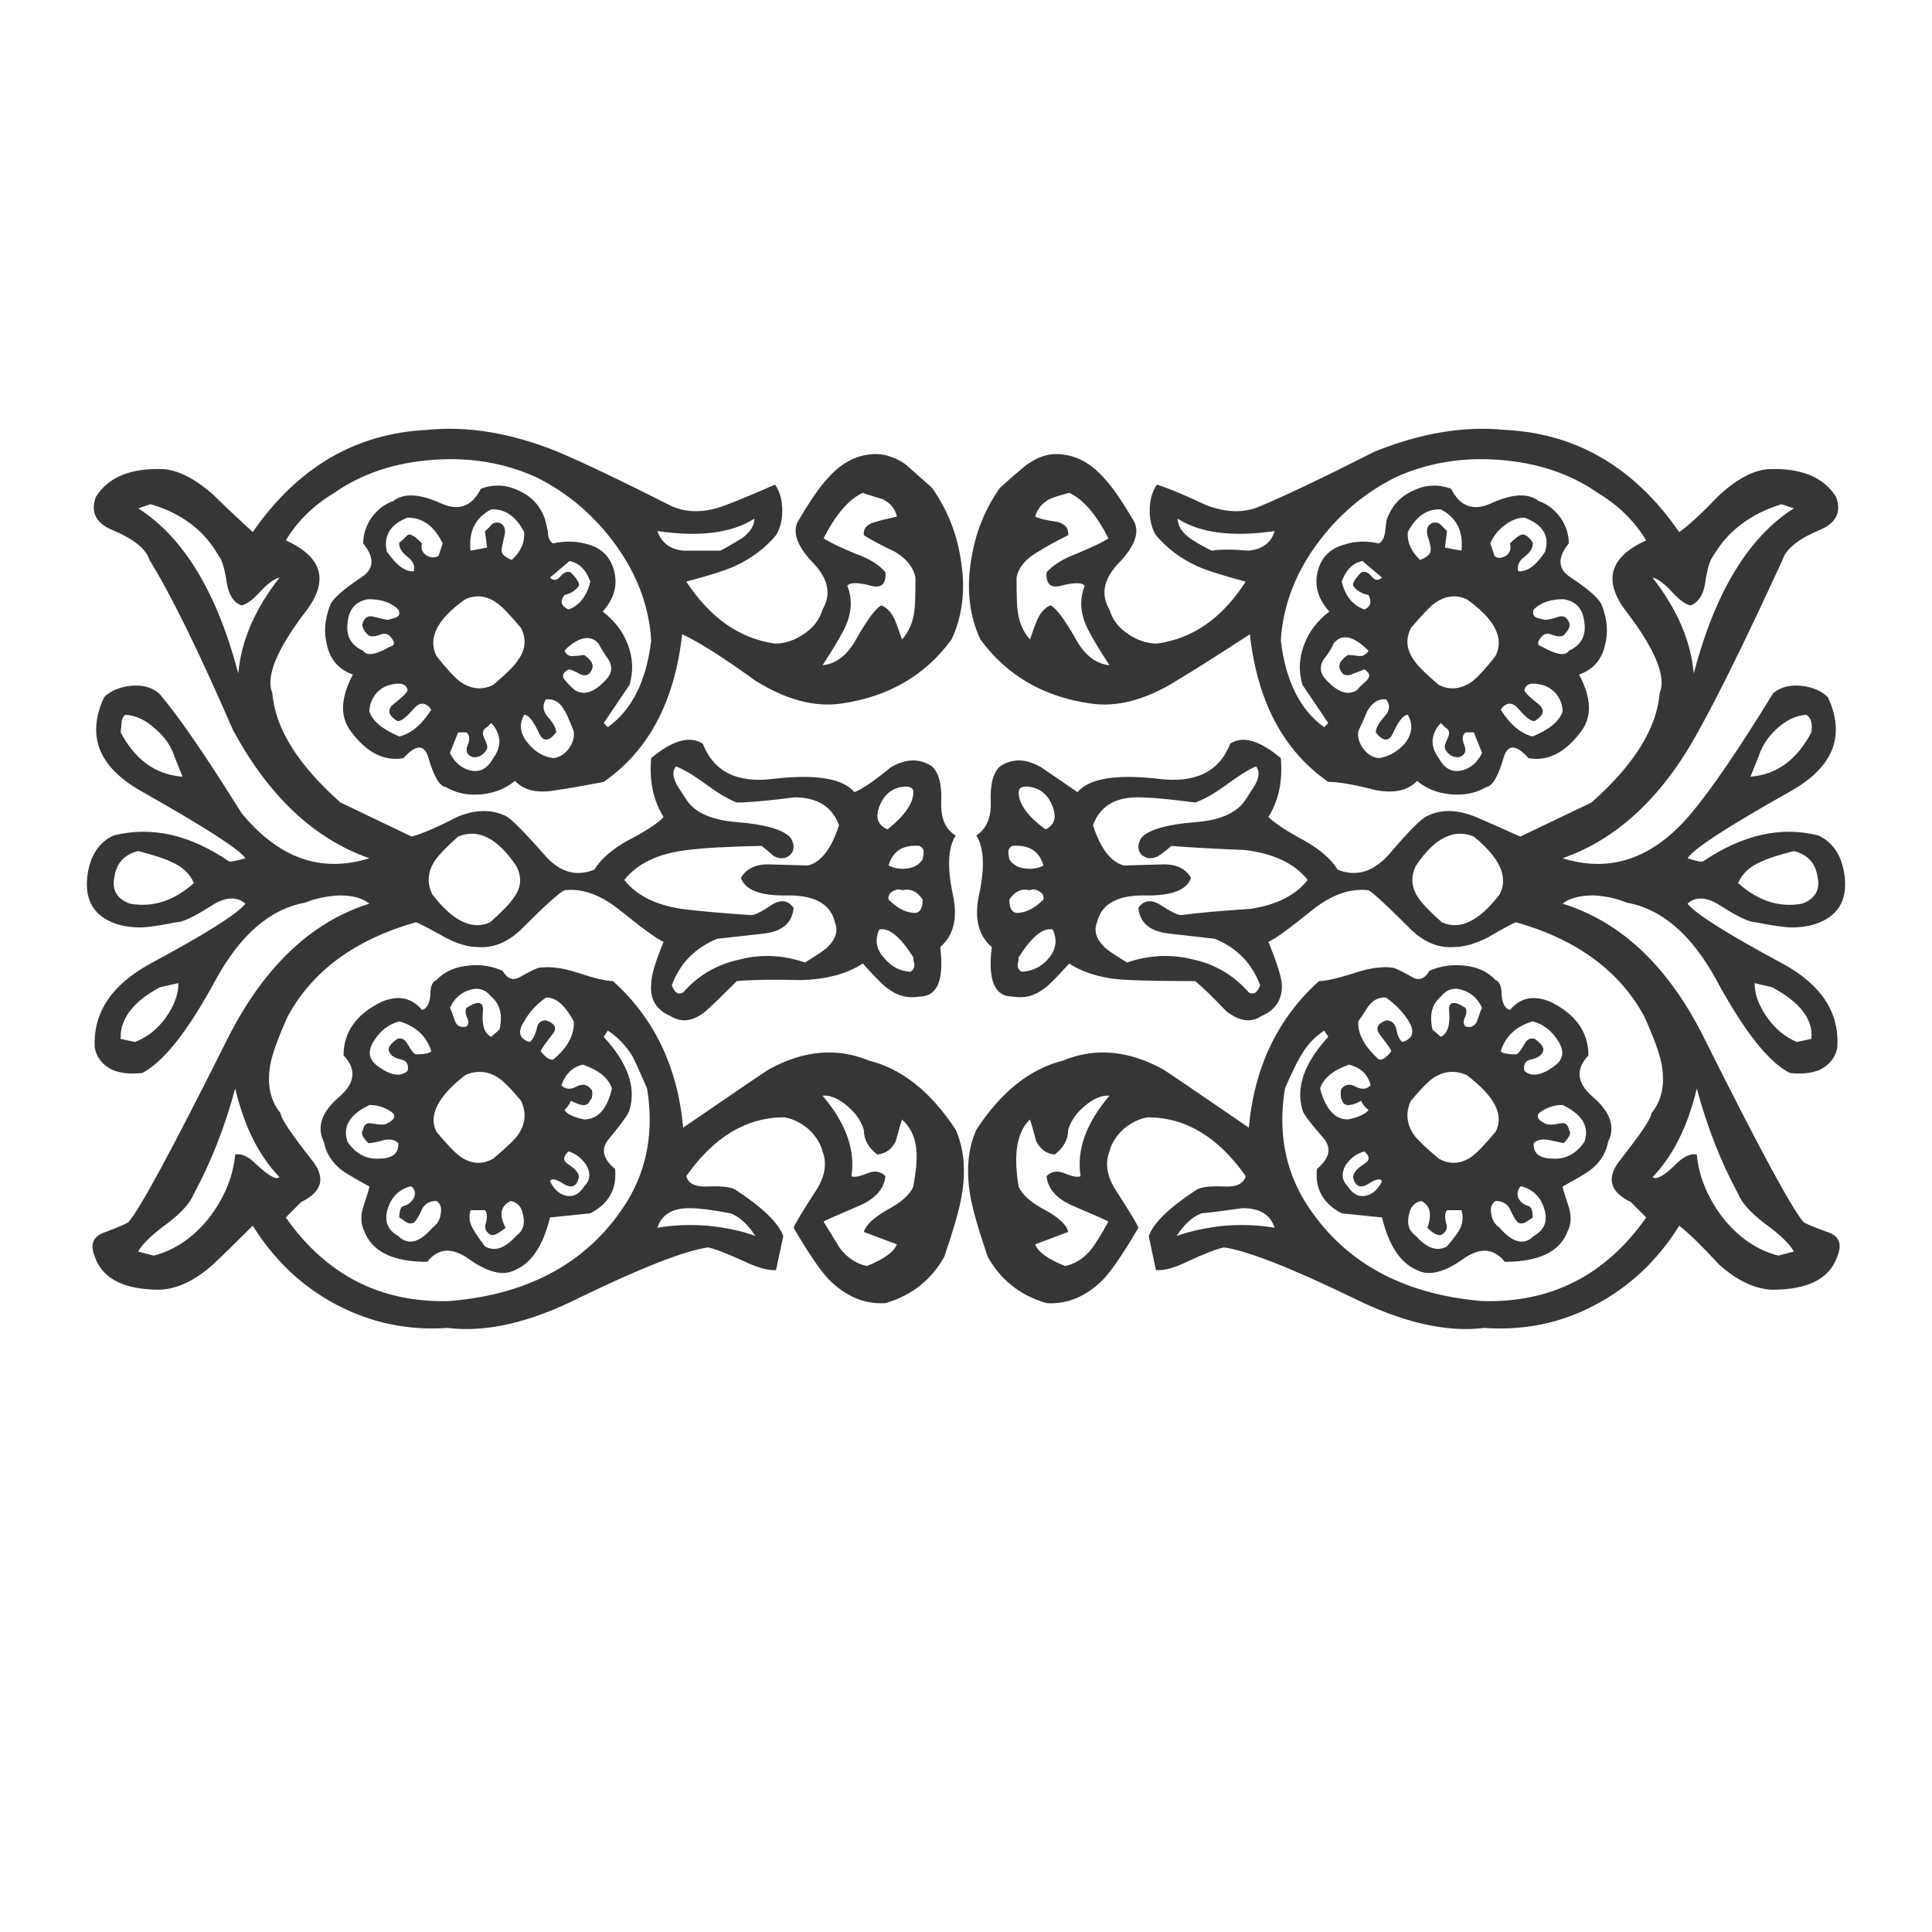 <?xml version="1.0" encoding="utf-8"?>
<!-- Generator: Adobe Illustrator 16.0.0, SVG Export Plug-In . SVG Version: 6.00 Build 0)  -->
<!DOCTYPE svg PUBLIC "-//W3C//DTD SVG 1.1//EN" "http://www.w3.org/Graphics/SVG/1.1/DTD/svg11.dtd">
<svg version="1.1" id="Layer_1" xmlns="http://www.w3.org/2000/svg" xmlns:xlink="http://www.w3.org/1999/xlink" x="0px" y="0px"
	 width="300px" height="300px" viewBox="0 0 300 300" enable-background="new 0 0 300 300" xml:space="preserve">
<g>
	<path fill-rule="evenodd" clip-rule="evenodd" fill="#383635" d="M141.824,184.242c0.427-2.35,0.586-4.168,0.482-5.449
		c-0.104-2.037-0.854-3.689-2.245-4.967c-0.213,0.637-0.531,1.758-0.958,3.363c-0.646,1.281-1.604,1.971-2.886,2.08
		c-1.391-1.068-2.086-2.344-2.086-3.844c-0.427-1.391-1.282-2.617-2.563-3.686c-1.391-1.178-2.672-1.709-3.844-1.604
		c3.631,4.275,5.125,8.438,4.485,12.5c0.427,0.215,1.282,0.055,2.568-0.48c1.068-0.424,1.972-0.264,2.722,0.48
		c-0.213,1.922-1.495,3.418-3.849,4.49c-3.735,1.6-5.662,2.453-5.767,2.563c0.532,0.855,1.391,2.246,2.563,4.168
		c1.177,1.494,2.563,2.404,4.167,2.727c2.672-1.072,4.222-2.195,4.649-3.367l-5.13-1.922c0.323-1.068,1.5-2.191,3.526-3.373
		C139.902,186.75,141.293,185.518,141.824,184.242z M109.932,190.33c2.99,0.324,5.444,0.855,7.371,1.605
		c-1.177-1.818-2.458-2.99-3.85-3.527c-2.776-0.535-4.912-0.805-6.407-0.805c-2.672,0-4.326,1.014-4.972,3.051
		C104.429,190.227,107.046,190.117,109.932,190.33z M136.535,144.333c-0.745,1.599-0.482,3.099,0.805,4.484
		c1.068,1.281,2.404,1.977,4.008,2.081c0.422-0.208,0.641-0.586,0.641-1.122c-0.109-0.428-0.164-0.795-0.164-1.123
		C139.798,145.451,138.035,144.01,136.535,144.333z M142.147,141.765c0.75-0.104,1.123-0.8,1.123-2.081
		c-0.859-1.281-1.922-1.769-3.208-1.445c-0.427-0.214-0.909-0.159-1.44,0.164c-0.536,0.317-0.75,0.745-0.641,1.281
		C139.366,141.075,140.756,141.765,142.147,141.765z M143.27,133.431c0.104-0.531,0.159-0.909,0.159-1.123
		c0-0.427-0.214-0.75-0.641-0.958c-2.568-0.214-4.167,0.8-4.808,3.044c0.854,0.423,1.763,0.587,2.722,0.482
		C141.879,134.767,142.733,134.285,143.27,133.431z M75.309,187.922h-2.24c-0.323,1.072-0.164,2.086,0.477,3.051
		c0.213,0.426,0.799,1.281,1.763,2.563c1.495,0.854,3.099,0.322,4.808-1.6c1.073-0.75,1.44-1.818,1.123-3.209
		c-0.213-1.281-0.854-2.025-1.922-2.24c-1.604,0.75-1.873,2.131-0.805,4.168c-1.068,0.854-1.813,1.221-2.24,1.121
		c-0.854-0.426-1.123-1.072-0.8-1.926C75.681,188.891,75.631,188.25,75.309,187.922z M63.929,184.242h-0.323
		c-1.708,0.531-2.831,1.654-3.362,3.361c-0.641,1.928-0.109,3.369,1.604,4.332c1.49,1.49,3.258,1.068,5.285-1.281
		c0.75-0.537,1.177-1.232,1.287-2.086c0.208-0.965,0-1.66-0.646-2.082c-1.068,0-1.813,0.422-2.245,1.277
		c-0.532,1.182-0.958,1.877-1.276,2.086c-0.432,0.213-0.854,0.158-1.287-0.16c-0.427-0.322-0.745-0.535-0.958-0.641
		c0-1.066,0.213-1.652,0.641-1.762c0.75-0.219,1.281-0.641,1.604-1.283C64.57,185.359,64.466,184.773,63.929,184.242z
		 M91.019,180.879c-0.75-1.072-1.659-1.768-2.727-2.086c-0.854,0.744-0.909,1.391-0.164,1.918c1.177,0.75,1.768,1.445,1.768,2.086
		c-0.323,1.391-1.073,1.762-2.245,1.121c-1.281-0.854-2.031-1.012-2.245-0.477c0.641,1.281,1.495,2.027,2.563,2.246
		c1.073,0.209,1.982-0.273,2.727-1.445C91.659,183.283,91.764,182.156,91.019,180.879z M57.358,171.582
		c-3.1,1.488-4.222,3.416-3.368,5.766c1.282,1.813,2.886,2.672,4.808,2.563c2.136,0,3.154-0.799,3.049-2.404
		c-0.536-0.531-1.286-0.689-2.245-0.48c-1.073,0.322-1.873,0.48-2.404,0.48c-0.963-0.957-1.231-1.652-0.805-2.08
		c0.109-0.855,0.591-1.178,1.446-0.963c1.172,0.217,1.922,0.217,2.24,0c1.073-0.537,1.391-1.068,0.964-1.6
		C59.976,172.008,58.749,171.582,57.358,171.582z M77.23,167.25c-1.599-0.963-3.258-1.068-4.967-0.318
		c-4.276,3.309-5.771,6.248-4.49,8.813c1.604,1.926,2.836,3.207,3.69,3.848c1.708,1.174,3.417,1.287,5.125,0.318
		c2.032-1.709,3.313-2.936,3.849-3.68c1.172-1.715,1.332-3.477,0.477-5.295C79.317,169.014,78.09,167.787,77.23,167.25z
		 M90.537,165.322c-1.604,0.328-2.727,1.391-3.367,3.209c0.641,0.646,1.44,0.695,2.404,0.16c0.854-0.428,1.55-0.318,2.086,0.322
		c0.214,0.104,0.318,0.373,0.318,0.799c0,0.537-0.104,0.855-0.318,0.965c-0.213,0.641-0.641,0.908-1.286,0.805
		c-0.214,0-0.8-0.219-1.763-0.646c-0.104,0.428-0.427,0.908-0.959,1.439c0.427,0.646,1.445,1.123,3.045,1.451
		c2.136,0,3.581-1.609,4.326-4.813C94.49,167.408,92.99,166.182,90.537,165.322z M89.096,158.598
		c-1.391-2.563-2.836-3.795-4.331-3.689c-1.495,1.066-2.617,2.299-3.367,3.689c-1.068,1.6-0.8,2.668,0.805,3.203
		c0.427-0.213,0.799-0.854,1.117-1.922c0.109-0.963,0.591-1.439,1.445-1.439c1.495,0.525,1.813,1.275,0.959,2.234
		c-1.172,1.5-1.758,2.354-1.758,2.572c0.745,0.959,1.386,1.387,1.922,1.281C88.128,162.711,89.201,160.734,89.096,158.598z
		 M63.289,166.287c0.214-0.965-0.109-1.551-0.963-1.76c-1.068-0.217-1.708-0.645-1.922-1.281c-0.213-0.535,0.214-1.182,1.282-1.926
		c0.641-0.215,1.177,0.049,1.604,0.805c0.532,0.957,0.964,1.49,1.282,1.598c1.281,0,2.086-0.158,2.404-0.477
		c-0.75-2.354-2.404-3.902-4.967-4.648c-1.604,0.428-2.886,1.391-3.849,2.881c-1.172,1.713-0.959,3.1,0.641,4.172
		C60.721,167.037,62.221,167.25,63.289,166.287z M72.746,153.789c-1.281,0.424-2.245,1.332-2.886,2.723
		c0.109,0.109,0.373,0.799,0.8,2.086c0.323,0.746,0.909,1.014,1.763,0.801c0.323-0.324,0.373-0.75,0.159-1.287
		c-0.318-0.637-0.373-1.172-0.159-1.6c1.818-1.172,2.672-1.014,2.568,0.482c-0.214,2.135,0.208,3.471,1.281,4.008l1.282-1.123
		c0.536-2.244,0.104-3.953-1.282-5.131C75.309,153.572,74.131,153.254,72.746,153.789z M79.798,139.361
		c1.172-1.604,1.282-3.258,0.318-4.967c-2.886-4.276-5.875-5.776-8.975-4.489c-1.818,1.604-3.044,2.886-3.685,3.849
		c-1.068,1.709-1.177,3.417-0.323,5.126c3.209,4.167,6.199,5.612,8.975,4.331C78.035,141.497,79.262,140.215,79.798,139.361z
		 M85.888,117.721c0.964-0.104,1.763-0.587,2.404-1.44c0.641-0.854,0.909-1.759,0.804-2.723c-0.854-2.136-1.341-3.208-1.445-3.208
		c-0.641-1.281-1.604-1.868-2.886-1.764c-0.531,0.854-0.481,1.714,0.159,2.568c0.963,1.063,1.445,1.917,1.445,2.563
		c-1.177,1.495-2.086,1.495-2.727,0c-0.854-1.817-1.6-2.727-2.245-2.727c-0.854,1.495-0.641,2.995,0.646,4.49
		C83.106,116.762,84.393,117.512,85.888,117.721z M71.141,113.717l-1.281,3.209c0.75,1.49,1.818,2.403,3.208,2.722
		c1.49,0.317,2.667-0.318,3.521-1.927c0.641-0.854,0.964-1.759,0.964-2.723c-0.109-1.067-0.532-1.977-1.282-2.722l-0.641,0.636
		c-0.641,0.323-0.805,0.854-0.482,1.609c0.427,0.854,0.586,1.44,0.482,1.759c-0.537,0.963-1.287,1.391-2.245,1.281
		c-0.854-0.318-1.123-0.909-0.805-1.764c0.432-0.958,0.373-1.653-0.159-2.081H71.141z M80.916,97.526
		c-1.708-2.026-2.936-3.309-3.686-3.845c-1.599-1.177-3.258-1.391-4.967-0.641c-4.381,3.1-5.875,6.035-4.49,8.816
		c1.5,1.922,2.727,3.258,3.69,4.003c1.708,1.177,3.417,1.341,5.125,0.487c2.141-1.818,3.417-3.1,3.849-3.85
		C81.611,100.893,81.771,99.239,80.916,97.526z M87.651,92.4c-0.75,0.959-0.536,1.709,0.641,2.245
		C90,94,91.123,92.559,91.659,90.314c-0.641-1.818-1.708-2.881-3.208-3.204l-3.044,2.568c0.536,0.526,1.068,0.477,1.604-0.164
		c0.537-0.641,1.068-0.854,1.6-0.641c0.963,0.964,1.391,1.659,1.286,2.081C89.36,91.705,88.61,92.186,87.651,92.4z M58.317,107.787
		c-0.641,0.854-0.958,1.764-0.958,2.723c0.536,1.5,2.086,2.781,4.649,3.849c1.813-0.427,3.472-1.817,4.967-4.167
		c-0.854-1.177-1.763-1.231-2.722-0.159c-1.177,1.391-2.032,2.026-2.568,1.923c-1.386-0.854-1.604-1.714-0.641-2.568
		c1.495-1.172,2.245-1.922,2.245-2.24c-0.213-0.963-1.123-1.227-2.727-0.799C59.708,106.555,58.958,107.037,58.317,107.787z
		 M56.395,96.562c0.323-0.745,0.854-1.014,1.604-0.795c0.427,0.109,1.123,0.269,2.081,0.477c0.219,0,0.641-0.104,1.287-0.317
		c0.641-0.219,0.799-0.641,0.481-1.281c-1.073-1.073-2.622-1.604-4.649-1.604c-1.927,0.318-2.995,1.495-3.208,3.521
		c-0.323,2.141,0.482,3.636,2.404,4.49c0.532,0.854,1.922,0.646,4.167-0.641c0.854-0.214,0.805-0.8-0.159-1.764
		c-0.427-0.317-0.958-0.317-1.604,0c-0.745,0.214-1.282,0.214-1.6,0C56.345,97.793,56.072,97.098,56.395,96.562z M78.353,83.102
		c-0.318,1.281-0.477,2.086-0.477,2.403c0,0.537,0.531,1.014,1.599,1.44c1.391-1.281,2.032-2.722,1.922-4.32
		c-1.282-2.464-2.99-3.636-5.126-3.527c-2.458,1.282-3.526,3.418-3.204,6.407l2.563-0.477l-0.323-2.567
		c0.323-0.214,0.641-0.531,0.963-0.959c0.318-0.322,0.75-0.427,1.282-0.322C78.298,81.502,78.567,82.138,78.353,83.102z
		 M63.929,83.102c0.323,0.109,0.854,0.536,1.6,1.281c-0.208,0.854,0.055,1.5,0.805,1.927c0.641,0.318,1.227,0.318,1.763,0
		l0.641-1.927c-1.281-2.672-3.099-4.003-5.449-4.003c-1.177,0.427-2.086,1.067-2.727,1.922c-0.641,1.067-0.8,2.19-0.482,3.362
		c1.495,2.136,2.886,3.159,4.172,3.05c0.213-0.854-0.109-1.604-0.964-2.245c-0.963-0.745-1.391-1.5-1.281-2.245
		c0.104,0,0.422-0.268,0.958-0.805C63.289,82.993,63.606,82.888,63.929,83.102z M136.535,125.255
		c-0.641,1.714-0.208,2.886,1.281,3.531c2.677-2.141,4.008-4.063,4.008-5.776c0-0.75-0.641-1.013-1.922-0.8
		C138.298,122.534,137.18,123.546,136.535,125.255z M104.96,121.575c0,0.1,0.537,0.959,1.604,2.563
		c1.281,2.026,3.899,3.203,7.853,3.521c4.167,0.322,6.894,1.067,8.175,2.245c0.318,0.322,0.531,0.799,0.641,1.445
		c0,0.745-0.268,1.281-0.805,1.599c-0.641,0.428-1.386,0.428-2.24,0c-0.859-0.745-1.495-1.281-1.927-1.599
		c-5.126,0.104-8.97,0.317-11.538,0.641c-4.485,0.531-7.748,2.081-9.78,4.644c1.818,2.354,4.758,3.85,8.816,4.49
		c2.354,0.317,5.935,0.641,10.743,0.964c0.531,0.104,1.654-0.428,3.363-1.604c1.391-0.859,2.513-0.695,3.367,0.481
		c-0.213,2.35-1.763,3.686-4.649,4.004l-7.212,0.805c-3.422,1.391-5.771,3.794-7.053,7.21c0.427,1.174,1.013,1.551,1.763,1.123
		c2.349-2.672,5.29-4.38,8.816-5.125c3.313-0.854,6.676-0.695,10.098,0.477c1.922-1.172,3.1-1.977,3.526-2.403
		c1.282-1.281,1.654-2.563,1.123-3.845c-0.646-2.781-3.049-4.172-7.217-4.172c-4.271,0.109-6.73-0.8-7.371-2.722
		c0.854-1.5,2.404-2.195,4.649-2.086l5.771,0.163c2.031-0.536,3.631-2.617,4.808-6.253c-1.068-2.886-3.368-4.331-6.894-4.331
		c-4.167,0.536-7.162,0.805-8.975,0.805c-1.172-0.427-2.722-1.331-4.649-2.722c-2.027-1.5-3.631-2.459-4.808-2.891
		C104.429,119.648,104.429,120.502,104.96,121.575z M94.54,102.498c-0.745-1.068-1.281-1.922-1.599-2.563
		c-0.75-0.858-1.714-1.072-2.886-0.641c-0.959,0.428-1.763,1.014-2.404,1.759c0.318,0.646,0.8,0.909,1.445,0.805
		c0.422,0,0.959-0.055,1.6-0.159c1.068,0.745,1.495,1.44,1.281,2.081c-0.318,0.964-0.909,1.281-1.763,0.964
		c-0.958-0.537-1.604-0.8-1.922-0.8c-0.964,0.526-1.123,1.117-0.482,1.758c0.318,0.428,0.8,0.909,1.445,1.445
		c1.495,0.959,3.204,0.318,5.126-1.922C95.022,104.37,95.077,103.456,94.54,102.498z M102.075,82.461
		c0.646,1.817,1.977,2.831,4.008,3.044c1.281,0,3.208,0,5.771,0c0.641-0.317,1.763-0.963,3.362-1.922
		c1.287-0.958,1.927-1.977,1.927-3.045C113.618,82.784,108.596,83.419,102.075,82.461z M137.017,77.495
		c-1.495-0.433-2.513-0.75-3.045-0.964c-2.136,0.964-4.167,3.313-6.089,7.053c0.745,0.531,2.404,1.336,4.967,2.404
		c2.136,0.75,3.686,1.708,4.649,2.886c0.104,1.817-0.641,2.513-2.245,2.081c-2.027-0.531-3.258-0.531-3.686,0
		c0.854,2.141,0.69,4.386-0.482,6.735c-0.641,1.276-1.763,3.153-3.362,5.607c2.131-0.209,3.899-1.6,5.285-4.162
		c1.713-2.995,2.995-4.704,3.849-5.136c0.854,0.327,1.55,1.072,2.086,2.244c0.318,0.75,0.69,1.764,1.118,3.05
		c1.073-1.182,1.708-2.672,1.927-4.489c0.104-0.646,0.159-2.354,0.159-5.126c-0.323-1.609-1.391-2.94-3.204-4.014
		c-2.245-1.067-3.849-1.922-4.813-2.563c-0.104-1.068,0.536-1.764,1.922-2.086c0.646-0.209,1.714-0.478,3.208-0.795
		C139.048,79.044,138.298,78.135,137.017,77.495z M256.588,182.797l0.477,0.158c0.75-0.104,1.764-0.799,3.051-2.076
		c1.281-1.287,2.402-1.822,3.361-1.609c0.324,3.422,1.66,6.682,4.01,9.779c2.457,3.1,5.344,5.072,8.656,5.926l2.404-0.635
		c-0.641-1.178-2.141-2.623-4.49-4.332c-2.24-1.709-3.631-3.258-4.168-4.648c-2.672-4.912-4.807-10.361-6.412-16.346
		C262.086,174.889,259.791,179.488,256.588,182.797z M232.227,186.486c-0.646,0.422-0.859,1.117-0.646,2.082
		c0.109,0.854,0.537,1.549,1.287,2.086c2.031,2.35,3.795,2.771,5.289,1.281c1.709-0.963,2.24-2.404,1.604-4.332
		c-0.535-1.707-1.658-2.83-3.371-3.361h-0.318c-0.428,0.531-0.537,1.117-0.318,1.762c0.318,0.643,0.855,1.064,1.605,1.283
		c0.422,0.109,0.635,0.695,0.635,1.762c-0.428,0.318-0.744,0.531-0.959,0.641c-0.426,0.318-0.854,0.373-1.281,0.16
		c-0.322-0.209-0.75-0.904-1.285-2.086C234.039,186.908,233.293,186.486,232.227,186.486z M242.641,171.582
		c-1.391,0-2.617,0.426-3.686,1.281c-0.426,0.531-0.109,1.063,0.965,1.6c0.426,0.217,1.172,0.217,2.244,0
		c0.855-0.215,1.332,0.107,1.441,0.963c0.426,0.428,0.158,1.123-0.805,2.08c-0.959-0.213-1.709-0.371-2.24-0.48
		c-1.074-0.209-1.873-0.051-2.404,0.48c-0.109,1.605,0.908,2.404,3.045,2.404c1.922,0.109,3.525-0.75,4.807-2.563
		C246.863,174.998,245.74,173.07,242.641,171.582z M237.674,164.527c-0.854,0.209-1.172,0.795-0.963,1.76
		c1.068,0.963,2.568,0.75,4.49-0.637c1.6-1.072,1.818-2.459,0.641-4.172c-0.963-1.49-2.246-2.453-3.85-2.881
		c-2.563,0.746-4.217,2.295-4.967,4.648c0.322,0.318,1.123,0.477,2.404,0.477c0.322-0.107,0.75-0.641,1.281-1.598
		c0.428-0.756,0.963-1.02,1.604-0.805c1.068,0.744,1.496,1.391,1.281,1.926C239.383,163.883,238.742,164.311,237.674,164.527z
		 M225.01,156.994c-0.105-1.496,0.75-1.654,2.566-0.482c0.215,0.428,0.16,0.963-0.164,1.6c-0.207,0.537-0.158,0.963,0.164,1.287
		c0.855,0.213,1.441-0.055,1.764-0.801c0.428-1.287,0.691-1.977,0.801-2.086c-0.643-1.391-1.6-2.299-2.887-2.723
		c-1.391-0.535-2.563-0.217-3.521,0.959c-1.391,1.178-1.822,2.887-1.287,5.131l1.287,1.123
		C224.801,160.465,225.223,159.129,225.01,156.994z M274.379,157.951c1.281,1.818,2.832,3.1,4.648,3.85l2.24-0.48
		c0.324-2.99-1.707-5.662-6.088-8.018l-2.727-0.641C272.453,154.377,273.098,156.139,274.379,157.951z M278.547,132.15
		c-2.459,0.641-4.113,1.177-4.967,1.604c-1.818,0.745-3.051,1.868-3.691,3.368c3.1,2.771,6.412,3.844,9.939,3.198
		c2.031-0.745,2.83-2.136,2.404-4.162C281.908,134.022,280.682,132.681,278.547,132.15z M218.76,188.727
		c-0.322,1.391,0.051,2.459,1.123,3.209c1.709,1.922,3.313,2.453,4.809,1.6c1.068-1.281,1.709-2.137,1.922-2.563
		c0.537-0.965,0.641-1.979,0.322-3.051h-2.244c-0.322,0.328-0.377,0.969-0.16,1.928c0.318,0.854,0.055,1.5-0.799,1.926
		c-0.537,0.1-1.232-0.268-2.086-1.121c0.75-2.141,0.428-3.527-0.963-4.168C219.615,186.701,218.975,187.445,218.76,188.727z
		 M210.109,182.797c0-0.641,0.586-1.336,1.758-2.086c0.859-0.527,0.859-1.174,0-1.918c-1.172,0.318-2.137,1.014-2.887,2.086
		c-0.744,1.277-0.641,2.404,0.324,3.363c0.75,1.172,1.658,1.654,2.727,1.445c1.066-0.219,1.922-0.965,2.563-2.246
		c-0.213-0.535-0.963-0.377-2.246,0.477C211.176,184.559,210.426,184.188,210.109,182.797z M219.084,170.936
		c-0.855,1.818-0.695,3.58,0.477,5.295c0.537,0.744,1.818,1.971,3.85,3.68c1.709,0.969,3.416,0.855,5.131-0.318
		c0.854-0.641,2.08-1.922,3.686-3.848c1.385-2.564-0.109-5.504-4.49-8.813c-1.709-0.75-3.367-0.645-4.973,0.318
		C221.91,167.787,220.684,169.014,219.084,170.936z M186.545,188.408c-1.391,0.537-2.672,1.709-3.848,3.527
		c2.031-0.75,4.488-1.281,7.375-1.605c2.881-0.213,5.498-0.104,7.852,0.324c-0.641-2.037-2.293-3.051-4.971-3.051
		C189.854,188.037,187.723,188.299,186.545,188.408z M168.432,171.74c-1.281,1.068-2.136,2.295-2.563,3.686
		c0,1.5-0.695,2.775-2.086,3.844c-1.281-0.109-2.24-0.799-2.887-2.08c-0.422-1.605-0.744-2.727-0.958-3.363
		c-2.032,1.918-2.618,5.395-1.763,10.416c0.531,1.275,1.922,2.508,4.166,3.68c2.137,1.182,3.313,2.305,3.527,3.373l-5.131,1.922
		c0.427,1.172,1.977,2.295,4.648,3.367c1.604-0.322,2.995-1.232,4.168-2.727c0.641-0.854,1.494-2.244,2.563-4.168
		c-0.104-0.109-2.026-0.963-5.767-2.563c-2.354-1.072-3.636-2.568-3.849-4.49c0.75-0.744,1.653-0.904,2.727-0.48
		c1.281,0.535,2.135,0.695,2.563,0.48c-0.641-4.063,0.854-8.225,4.484-12.5C171.104,170.031,169.822,170.563,168.432,171.74z
		 M163.46,144.333c-1.49-0.323-3.259,1.117-5.284,4.32c0,0.328-0.055,0.695-0.16,1.123c0,0.536,0.215,0.914,0.637,1.122
		c1.713-0.104,3.1-0.8,4.172-2.081C163.996,147.432,164.21,145.932,163.46,144.333z M161.379,138.403
		c-0.531-0.323-1.014-0.378-1.44-0.164c-1.286-0.323-2.354,0.164-3.208,1.445c0,1.281,0.372,1.977,1.122,2.081
		c1.391,0,2.781-0.69,4.172-2.081C162.129,139.148,161.91,138.72,161.379,138.403z M159.298,134.876
		c1.067,0.104,1.977-0.06,2.727-0.482c-0.646-2.244-2.245-3.258-4.813-3.044c-0.426,0.208-0.641,0.531-0.641,0.958
		c0,0.214,0.055,0.592,0.16,1.123C157.266,134.285,158.121,134.767,159.298,134.876z M212.83,168.531
		c-0.428-1.709-1.549-2.775-3.367-3.209c-2.453,0.859-3.953,2.086-4.484,3.691c0.854,3.203,2.293,4.813,4.326,4.813
		c1.604-0.328,2.672-0.805,3.207-1.451c-0.645-0.531-1.018-1.012-1.127-1.439c-0.854,0.428-1.439,0.646-1.758,0.646
		c-0.646,0.104-1.068-0.164-1.287-0.805c-0.104-0.109-0.158-0.428-0.158-0.965c0-0.426,0.055-0.695,0.158-0.799
		c0.537-0.641,1.232-0.75,2.086-0.322C211.385,169.227,212.189,169.178,212.83,168.531z M218.76,158.598
		c-0.854-1.391-2.031-2.623-3.525-3.689c-1.068-0.105-1.977,0.322-2.723,1.285c-0.75,1.172-1.285,1.977-1.604,2.404
		c-0.109,1.918,0.959,3.898,3.203,5.93c0.537,0.105,1.178-0.322,1.922-1.281c0-0.219-0.586-1.072-1.758-2.572
		c-0.75-0.959-0.432-1.709,0.959-2.234c0.854,0,1.391,0.477,1.604,1.439c0.215,1.068,0.537,1.709,0.959,1.922
		C219.402,161.266,219.725,160.197,218.76,158.598z M219.883,134.394c-0.854,1.709-0.75,3.363,0.318,4.967
		c0.537,0.854,1.764,2.136,3.689,3.85c2.777,1.281,5.768-0.164,8.977-4.331c1.391-2.672,0.049-5.662-4.01-8.975
		C225.76,128.618,222.764,130.118,219.883,134.394z M218.119,115.481c1.178-1.495,1.336-2.995,0.482-4.49
		c-0.646,0-1.391,0.909-2.244,2.727c-0.641,1.495-1.551,1.495-2.727,0c0-0.646,0.48-1.5,1.445-2.563
		c0.75-0.854,0.799-1.714,0.158-2.568c-1.172-0.104-2.137,0.482-2.887,1.764c-0.641,1.495-1.121,2.563-1.439,3.208
		c-0.109,0.964,0.158,1.868,0.799,2.723c0.641,0.854,1.441,1.336,2.404,1.44C215.607,117.512,216.943,116.762,218.119,115.481z
		 M210.908,101.857c0.641,0.104,1.172-0.159,1.604-0.805c-2.354-2.35-4.172-2.722-5.453-1.118c-0.209,0.642-0.744,1.495-1.6,2.563
		c-0.535,0.958-0.48,1.872,0.16,2.727c1.922,2.24,3.635,2.881,5.125,1.922c0.109-0.213,0.592-0.695,1.445-1.445
		c0.641-0.641,0.537-1.231-0.322-1.758c-0.855,0.317-1.545,0.586-2.082,0.8c-0.854,0.317-1.445,0-1.764-0.964
		c-0.213-0.641,0.215-1.336,1.283-2.081C209.627,101.698,210.158,101.748,210.908,101.857z M212.512,92.4
		c-1.072-0.214-1.871-0.695-2.402-1.445c-0.109-0.422,0.316-1.117,1.275-2.081c0.537-0.214,1.072,0,1.604,0.641
		c0.537,0.641,1.074,0.69,1.605,0.164l-3.045-2.568c-1.494,0.323-2.568,1.386-3.209,3.204c0.537,2.245,1.715,3.686,3.527,4.331
		C212.83,94.217,213.043,93.472,212.512,92.4z M185.582,124.615c-3.953-0.531-6.949-0.805-8.975-0.805
		c-3.527,0-5.821,1.445-6.895,4.331c1.178,3.636,2.781,5.717,4.809,6.253l5.771-0.163c2.244-0.109,3.795,0.586,4.648,2.086
		c-0.641,1.922-3.1,2.831-7.371,2.722c-4.167,0-6.57,1.391-7.217,4.172c-0.531,1.281-0.158,2.563,1.123,3.845
		c0.427,0.427,1.604,1.231,3.526,2.403c3.423-1.172,6.839-1.331,10.261-0.477c3.418,0.745,6.299,2.454,8.652,5.125
		c0.746,0.428,1.336,0.051,1.764-1.123c-1.281-3.417-3.631-5.82-7.053-7.21l-7.053-0.805c-2.99-0.318-4.595-1.654-4.809-4.004
		c0.855-1.177,1.977-1.341,3.367-0.481c1.814,1.177,2.941,1.708,3.363,1.604c2.354-0.323,5.936-0.646,10.744-0.964
		c4.057-0.641,6.998-2.136,8.814-4.49c-2.031-2.563-5.293-4.112-9.779-4.644c-5.234-0.214-9.029-0.433-11.379-0.641
		c-0.854,0.745-1.549,1.281-2.086,1.599c-0.854,0.428-1.6,0.428-2.24,0c-0.536-0.317-0.805-0.854-0.805-1.599
		c0.109-0.646,0.318-1.123,0.641-1.445c1.281-1.178,4.063-1.923,8.334-2.245c3.85-0.318,6.414-1.495,7.695-3.521
		c1.066-1.604,1.604-2.464,1.604-2.563c0.531-1.072,0.531-1.927,0-2.572c-1.068,0.432-2.617,1.391-4.648,2.891
		C188.469,123.284,186.863,124.188,185.582,124.615z M160.098,122.21c-1.281-0.213-1.922,0.05-1.922,0.8
		c0,1.823,1.391,3.74,4.166,5.776c1.391-0.646,1.764-1.817,1.118-3.531C162.824,123.546,161.701,122.534,160.098,122.21z
		 M160.738,80.221c0.641,0.317,1.764,0.586,3.367,0.795c1.281,0.322,1.873,1.018,1.764,2.086c-2.137,1.072-3.686,1.927-4.649,2.563
		c-1.922,1.073-3.044,2.404-3.367,4.014c0,2.771,0.054,4.479,0.163,5.126c0.215,1.817,0.855,3.308,1.923,4.489
		c0.427-1.286,0.8-2.3,1.118-3.05c0.535-1.172,1.23-1.917,2.086-2.244c0.854,0.432,2.141,2.141,3.849,5.136
		c1.391,2.563,3.154,3.953,5.284,4.162c-1.599-2.454-2.721-4.331-3.361-5.607c-1.178-2.35-1.336-4.595-0.482-6.735
		c-0.428-0.531-1.654-0.531-3.686,0c-1.604,0.432-2.35-0.264-2.244-2.081c1.072-1.178,2.617-2.136,4.648-2.886
		c2.563-1.068,4.222-1.873,4.967-2.404c-1.922-3.74-3.953-6.089-6.09-7.053c-1.281,0.323-2.295,0.641-3.045,0.964
		C161.807,78.135,161.057,79.044,160.738,80.221z M193.916,85.505c2.137-0.213,3.473-1.227,4.008-3.044
		c-6.52,0.958-11.541,0.322-15.063-1.923c0,1.068,0.635,2.087,1.922,3.045c0.744,0.531,1.867,1.178,3.361,1.922
		C189.432,85.292,191.354,85.292,193.916,85.505z M281.268,113.717c0.219-1.391-0.055-2.295-0.799-2.727
		c-1.604,0.109-3.154,0.854-4.648,2.245c-1.281,1.177-2.191,2.563-2.723,4.167l-1.281,3.204
		C275.875,120.289,279.027,117.989,281.268,113.717z M228.857,113.717h-1.281c-0.535,0.428-0.586,1.123-0.164,2.081
		c0.324,0.854,0.055,1.445-0.799,1.764c-0.959,0.109-1.709-0.318-2.244-1.281c-0.105-0.318,0.055-0.904,0.48-1.759
		c0.324-0.755,0.16-1.286-0.48-1.609l-0.637-0.636c-0.75,0.745-1.178,1.654-1.287,2.722c0,0.964,0.318,1.868,0.965,2.723
		c0.854,1.608,2.031,2.244,3.525,1.927c1.387-0.318,2.459-1.231,3.205-2.722L228.857,113.717z M227.736,93.041
		c-1.709-0.75-3.367-0.536-4.973,0.641c-0.744,0.536-1.971,1.818-3.68,3.845c-0.855,1.713-0.695,3.367,0.477,4.972
		c0.428,0.75,1.713,2.031,3.85,3.85c1.709,0.854,3.416,0.689,5.131-0.487c0.957-0.745,2.186-2.081,3.686-4.003
		C233.611,99.076,232.117,96.14,227.736,93.041z M241.684,107.787c-0.646-0.75-1.393-1.231-2.246-1.439
		c-1.604-0.428-2.514-0.164-2.727,0.799c0,0.318,0.75,1.068,2.244,2.24c0.965,0.854,0.75,1.714-0.641,2.568
		c-0.535,0.104-1.391-0.532-2.563-1.923c-0.963-1.072-1.873-1.018-2.727,0.159c1.494,2.35,3.154,3.74,4.967,4.167
		c2.568-1.067,4.117-2.349,4.648-3.849C242.641,109.55,242.324,108.641,241.684,107.787z M242.801,93.041
		c-2.027,0-3.576,0.531-4.645,1.604c-0.213,0.641-0.055,1.063,0.477,1.281c0.322,0.109,0.75,0.214,1.287,0.317
		c0.531,0,1.227-0.158,2.08-0.477c0.75-0.219,1.281,0.05,1.605,0.795c0.322,0.536,0.049,1.231-0.805,2.086
		c-0.318,0.214-0.855,0.214-1.6,0c-0.641-0.317-1.178-0.317-1.605,0c-0.963,0.964-1.012,1.55-0.158,1.764
		c2.246,1.286,3.631,1.495,4.168,0.641c1.922-0.854,2.727-2.35,2.402-4.49C245.795,94.536,244.727,93.359,242.801,93.041z
		 M236.711,80.38c-1.068,0-2.137,0.427-3.203,1.281c-0.959,0.745-1.654,1.659-2.086,2.722l0.641,1.927
		c0.432,0.428,1.018,0.428,1.762,0c0.643-0.427,0.855-1.072,0.643-1.927c0.748-0.745,1.285-1.172,1.604-1.281
		c0.537-0.318,1.178,0.055,1.922,1.122c0.109,0.745-0.318,1.5-1.281,2.245c-0.854,0.641-1.178,1.391-0.959,2.245
		c1.387,0.109,2.777-0.914,4.168-3.05C240.664,83.211,239.596,81.448,236.711,80.38z M222.445,81.18
		c0.537-0.104,0.965,0,1.287,0.322c0.213,0.209,0.531,0.531,0.959,0.959l-0.322,2.567l2.566,0.477
		c0.318-2.989-0.75-5.125-3.203-6.407c-2.141-0.108-3.85,1.063-5.131,3.527c-0.109,1.599,0.531,3.039,1.922,4.32
		c1.068-0.427,1.605-0.903,1.605-1.44c0.104-0.317-0.055-1.122-0.482-2.403C221.434,82.138,221.701,81.502,222.445,81.18z
		 M282.555,82.302c-3.313,1.386-5.24,2.936-5.771,4.644c-5.449,11.861-9.775,20.683-12.982,26.449
		c-5.559,10.256-12.611,16.882-21.16,19.872c7.48,2.354,14.16,0,20.037-7.053c3.203-3.845,7.426-10.043,12.66-18.586
		c1.178-0.964,2.672-1.336,4.49-1.123c1.709,0.209,3.045,0.8,4.008,1.759c2.777,5.984,0.855,10.848-5.771,14.587
		c-9.725,5.449-15.064,8.926-16.027,10.416c1.281,0.432,2.08,0.591,2.404,0.486c6.197-4.167,12.184-5.503,17.949-4.008
		c2.246,1.067,3.582,3.1,4.008,6.089c0.428,3.1-0.426,5.34-2.563,6.73c-1.494,0.964-3.367,1.445-5.607,1.445
		c-1.072,0-2.939-0.269-5.613-0.8c-0.963,0-2.781-0.854-5.447-2.567c-2.141-1.386-3.85-1.495-5.131-0.323
		c1.281,1.609,6.199,4.709,14.746,9.298c6.09,3.318,8.92,7.693,8.494,13.142c-0.318,1.5-1.229,2.623-2.723,3.367
		c-1.287,0.537-2.836,0.695-4.648,0.482c-3.313-1.709-7.107-6.516-11.379-14.424c-3.85-7.053-8.498-11.061-13.947-12.025
		c-1.496-0.636-3.203-1.013-5.131-1.122c-2.137,0-3.734,0.427-4.809,1.281c9.299,2.891,16.725,10.048,22.281,21.481
		c8.227,16.455,13.252,25.754,15.064,27.889c0.109,0.215,1.5,0.805,4.168,1.764c1.5,0.641,1.873,1.873,1.123,3.686
		c-1.174,3.422-4.541,5.131-10.098,5.131c-2.672-0.109-5.395-1.391-8.172-3.844c-2.781-3-4.861-5.027-6.252-6.096
		c-3.418,5.449-7.803,9.563-13.148,12.344c-5.229,2.775-10.945,3.953-17.145,3.525c-5.877,0.746-12.77-0.854-20.678-4.807
		c-9.512-4.6-16.082-7.162-19.713-7.693c-1.072,0.213-2.887,0.908-5.449,2.08c-2.141,1.072-3.85,1.551-5.131,1.441l-1.121-5.285
		c0.75-2.031,3.152-4.381,7.211-7.053c0.641-0.537,2.141-0.746,4.49-0.641c1.922,0.104,3.039-0.434,3.363-1.605
		c-4.277-6.088-9.348-9.139-15.225-9.139c-1.286,0.219-2.513,0.805-3.689,1.768c-1.172,1.068-1.922,2.24-2.246,3.527
		c-0.744,1.918-0.372,4.004,1.128,6.248c2.131,3.313,3.259,5.186,3.362,5.613c-2.244,3.844-4.058,6.516-5.448,8.012
		c-2.672,2.672-5.612,3.898-8.815,3.686c-4.059-1.178-7.108-3.582-9.135-7.213c-1.495-4.381-2.404-7.584-2.727-9.621
		c-0.641-3.844-0.318-7.211,0.963-10.092c3.845-5.881,8.335-9.457,13.461-10.738c4.917-2.031,10.048-1.605,15.393,1.281
		c0.104,0,4.588,3.045,13.459,9.135c0.855-9.402,4.49-16.992,10.898-22.76c1.066,0,2.939-0.432,5.611-1.285
		c2.246-0.746,4.168-1.013,5.771-0.8c0.318,0,1.336,0.482,3.045,1.445c1.068,0.641,1.977,0.318,2.723-0.962
		c1.713-0.745,3.525-1.014,5.447-0.8c2.037,0.213,3.637,0.958,4.814,2.245c0.641,0.213,0.957,1.014,0.957,2.404
		c0.109,1.275,0.537,2.031,1.283,2.244c1.604-1.926,3.689-2.35,6.252-1.285c3.953,1.926,5.932,4.703,5.932,8.334
		c-2.033,2.135-1.818,4.275,0.641,6.412c2.775,2.35,3.576,4.703,2.402,7.053c-0.316,1.709-1.23,3.154-2.721,4.326
		c-0.537,0.428-1.977,1.281-4.332,2.568c0,0.213,0.324,1.275,0.965,3.203c0.426,1.391,0.371,2.617-0.16,3.686
		c-1.176,3.209-4.436,4.809-9.779,4.809c-1.709-2.137-3.844-2.295-6.412-0.479c-2.99,2.137-5.395,2.723-7.211,1.76
		c-2.564-1.064-4.381-3.795-5.449-8.172l-6.254-0.641c-2.881-1.5-4.166-3.795-3.844-6.893c1.922-1.605,2.295-3.154,1.123-4.65
		c-2.141-2.453-3.26-3.953-3.369-4.49c-1.066-3.521,0.27-7.314,4.01-11.373l-0.641-0.963c-1.496,0.963-2.723,2.293-3.691,4.008
		c-0.531,0.854-1.33,2.508-2.404,4.967c-1.066,6.521-0.049,12.342,3.051,17.473c5.766,9.293,14.959,14.479,27.566,15.541
		c10.688,0.324,19.182-4.002,25.484-12.979l-2.404-2.402c-3.313-1.605-3.844-3.795-1.604-6.572c3.207-4.063,4.807-6.467,4.807-7.211
		c1.605-1.928,2.141-4.441,1.605-7.541c-0.318-1.707-1.229-4.217-2.723-7.529c-3.85-7.052-10.475-11.911-19.877-14.583
		c-0.428,0.104-1.922,0.904-4.484,2.404c-1.928,0.963-3.637,1.44-5.131,1.44c-2.564,0.218-4.967-0.854-7.213-3.209
		c-3.313-3.308-5.344-5.181-6.09-5.607c-2.781-0.323-5.611,0.641-8.498,2.886c-3.844,3.1-6.197,4.808-7.053,5.126l0.322,0.805
		c1.068,2.672,1.654,4.593,1.764,5.771c0.105,2.354-0.963,4.008-3.209,4.967c-1.598,1.068-3.416,0.805-5.447-0.799
		c-2.137-2.246-3.74-3.795-4.809-4.65c-4.381,0-7.693-0.055-9.934-0.158c-3.953-0.104-7.162-0.959-9.621-2.568
		c-2.135,2.355-3.422,3.636-3.844,3.845c-1.5,1.182-3.154,1.609-4.973,1.285c-2.775,0-3.844-2.563-3.203-7.693
		c-2.136-1.818-2.781-4.595-1.927-8.335c0.858-4.167,0.695-7.162-0.478-8.975c1.605-1.068,2.35-2.836,2.24-5.29
		c-0.104-2.672,0.378-4.49,1.445-5.453c1.922-1.281,4.059-1.222,6.412,0.164c1.281,0.858,3.149,2.136,5.607,3.844
		c1.818-2.131,5.986-2.826,12.502-2.081c5.771,0.745,9.512-1.072,11.221-5.448c1.922-1.287,4.539-0.537,7.857,2.24
		c0.318,3.526-0.322,6.575-1.928,9.139c0.963,0.964,2.836,2.19,5.613,3.686c2.453,1.391,4.162,2.886,5.131,4.489
		c2.881,1.173,5.553,0.373,8.012-2.403c3.094-3.636,5.076-5.612,5.93-5.931c2.135-1.067,4.648-1.013,7.529,0.159
		c1.5,0.641,3.795,1.654,6.895,3.045l11.061-5.29c6.627-5.876,10.148-11.543,10.58-16.986c1.068-2.568-0.695-6.84-5.295-12.824
		c-3.521-4.704-2.453-8.335,3.209-10.897c-1.818-2.995-4.326-5.454-7.529-7.376c-4.277-2.99-9.408-4.698-15.389-5.131
		c-5.771-0.427-11.115,0.487-16.027,2.727c-4.918,2.459-9.029,5.985-12.348,10.58c-3.309,4.594-5.125,9.511-5.443,14.746
		c0.744,6.303,2.99,10.788,6.73,13.46l0.641-0.636l-4.01-5.93c-0.641-2.142-0.535-4.282,0.324-6.413
		c0.744-1.927,2.031-3.581,3.844-4.972c-1.922-2.136-2.459-4.43-1.604-6.894c0.645-1.813,1.977-2.99,4.008-3.526
		c1.604-0.531,3.367-0.586,5.289-0.159c0.537-0.317,0.855-0.904,0.965-1.758c0.104-1.073,0.213-1.769,0.316-2.087
		c0.75-2.031,2.086-3.477,4.01-4.331c1.926-0.958,3.898-1.063,5.93-0.317c1.391,2.781,3.471,3.526,6.248,2.245
		c3.318-1.495,5.777-1.604,7.375-0.323c1.281,0.433,2.404,1.286,3.369,2.568c0.854,1.281,1.281,2.612,1.281,4.003
		c-1.818,2.245-1.709,4.008,0.322,5.295c2.881,1.917,4.484,3.362,4.809,4.321c0.854,2.141,1.012,4.222,0.477,6.253
		c-0.531,2.245-1.867,3.74-4.008,4.49c1.926,3.631,2.031,6.571,0.322,8.815c-2.459,3.309-5.182,4.699-8.17,4.163
		c-1.928-2.136-3.209-2.186-3.85-0.159c-0.855,2.99-1.764,4.539-2.727,4.648c-1.605,0.964-3.473,1.336-5.607,1.123
		c-2.033-0.209-3.74-0.904-5.131-2.086c-1.391,1.5-3.527,1.977-6.412,1.445c-3.309-0.854-5.768-1.287-7.371-1.287
		c-6.949-4.808-11.008-12.446-12.18-22.917c-4.922,3.209-8.711,5.613-11.383,7.212c-4.809,2.995-9.294,4.173-13.461,3.526
		c-7.267-1.067-12.934-4.38-16.992-9.934c-1.713-3.636-2.19-7.748-1.44-12.348c0.635-4.162,2.135-7.901,4.485-11.215
		c2.781-2.464,4.217-3.686,4.326-3.686c1.818-1.286,3.686-1.763,5.613-1.445c2.35,0.323,4.484,1.604,6.412,3.85
		c1.172,1.281,2.667,3.467,4.484,6.566c0.854,1.713,0.055,3.854-2.404,6.417c-2.349,2.453-2.83,4.857-1.445,7.212
		c0.433,1.495,1.337,2.722,2.728,3.686c1.5,1.067,3.05,1.604,4.649,1.604c5.557-0.75,10.152-3.953,13.783-9.62
		c-3.631-0.964-6.145-1.764-7.535-2.404c-2.563-1.172-4.699-2.776-6.408-4.808c-0.641-1.068-0.963-2.35-0.963-3.845
		c0-1.604,0.377-2.94,1.123-4.008c1.709,0.531,4.275,1.604,7.693,3.203c3.1,1.178,5.881,1.232,8.334,0.159
		c4.063-1.709,9.994-4.54,17.791-8.493c7.162-2.881,13.893-4.003,20.195-3.367c11.115,0.536,20.141,5.826,27.09,15.874
		c1.391-0.964,3.471-2.892,6.252-5.771c2.668-2.459,5.182-3.795,7.531-4.009c5.125-0.214,8.656,1.227,10.578,4.326
		C285.973,79.526,285.117,81.234,282.555,82.302z M276.625,78.294c-4.809,1.494-8.34,4.167-10.58,8.016
		c-0.537,0.636-0.963,2.081-1.281,4.326c-0.322,1.813-1.072,2.936-2.246,3.363c-0.75-0.104-1.707-0.8-2.885-2.076
		c-1.178-1.287-2.189-2.037-3.045-2.245c3.844,4.912,5.98,9.879,6.412,14.9c3.313-12.606,8.494-21.159,15.547-25.644L276.625,78.294
		z M21.453,194.34l2.404,0.635c3.313-0.854,6.199-2.826,8.657-5.926c2.349-3.098,3.686-6.357,4.008-9.779
		c0.958-0.213,2.081,0.322,3.362,1.609c1.391,1.277,2.404,1.973,3.045,2.076l0.487-0.158c-3.208-3.309-5.508-7.908-6.894-13.783
		c-1.604,5.984-3.745,11.434-6.412,16.346c-0.537,1.391-1.922,2.939-4.167,4.648C23.594,191.717,22.094,193.162,21.453,194.34z
		 M20.976,161.801c1.922-0.75,3.521-2.031,4.808-3.85c1.281-1.813,1.922-3.574,1.922-5.289l-2.886,0.641
		c-4.167,2.246-6.198,4.918-6.089,8.018L20.976,161.801z M26.42,133.753c-0.854-0.427-2.508-0.963-4.967-1.604
		c-2.136,0.531-3.363,1.872-3.686,4.008c-0.427,2.026,0.373,3.417,2.404,4.162c3.527,0.646,6.839-0.427,9.939-3.198
		C29.47,135.622,28.243,134.499,26.42,133.753z M19.531,110.991c-0.427,0.214-0.641,0.641-0.641,1.286
		c-0.104,0.854-0.159,1.331-0.159,1.44c2.245,4.271,5.448,6.571,9.616,6.89l-1.282-3.204c-0.536-1.604-1.5-2.99-2.886-4.167
		C22.685,111.845,21.135,111.1,19.531,110.991z M17.445,82.302c-2.563-1.068-3.417-2.776-2.563-5.131
		c1.922-3.1,5.449-4.54,10.58-4.326c2.349,0.214,4.912,1.55,7.693,4.009c1.391,1.391,3.417,3.308,6.089,5.771
		c6.949-10.048,15.974-15.338,27.089-15.874c6.303-0.636,13.033,0.486,20.195,3.367c4.058,1.714,9.994,4.54,17.792,8.493
		c2.458,1.073,5.235,1.019,8.334-0.159c1.708-0.641,4.271-1.708,7.693-3.203c0.75,1.067,1.123,2.403,1.123,4.008
		c0,1.495-0.318,2.776-0.963,3.845c-1.708,2.031-3.844,3.636-6.407,4.808c-1.391,0.641-3.904,1.44-7.535,2.404
		c3.74,5.667,8.334,8.87,13.783,9.62c1.604,0,3.154-0.536,4.649-1.604c1.386-0.964,2.295-2.19,2.727-3.686
		c1.386-2.354,0.904-4.759-1.445-7.212c-2.459-2.563-3.258-4.704-2.404-6.417c1.818-3.1,3.313-5.285,4.49-6.566
		c1.922-2.245,4.058-3.526,6.412-3.85c1.922-0.317,3.844,0.159,5.767,1.445l4.167,3.686c2.35,3.313,3.85,7.053,4.49,11.215
		c0.75,4.6,0.263,8.712-1.445,12.348c-4.058,5.554-9.72,8.866-16.987,9.934c-4.172,0.646-8.657-0.531-13.465-3.526
		c-5.021-3.636-8.816-6.039-11.379-7.212c-1.177,10.471-5.235,18.109-12.184,22.917c-3.313,0.646-5.771,1.073-7.371,1.287
		c-2.886,0.531-5.021,0.055-6.412-1.445c-1.391,1.182-3.1,1.877-5.131,2.086c-2.136,0.213-4.003-0.159-5.607-1.123
		c-0.964-0.109-1.873-1.658-2.727-4.648c-0.641-2.026-1.922-1.977-3.844,0.159c-2.995,0.536-5.722-0.854-8.175-4.163
		c-1.708-2.244-1.604-5.185,0.323-8.815c-2.141-0.75-3.477-2.245-4.008-4.49C50.251,98.221,50.41,96.14,51.264,94
		c0.323-0.959,1.927-2.404,4.808-4.321c2.032-1.287,2.141-3.05,0.323-5.295c0-1.391,0.427-2.722,1.282-4.003
		c0.963-1.282,2.086-2.136,3.368-2.568c1.604-1.281,4.063-1.172,7.375,0.323c2.776,1.281,4.857,0.536,6.249-2.245
		c2.031-0.745,4.008-0.641,5.93,0.317c1.922,0.854,3.258,2.3,4.008,4.331c0.104,0.318,0.263,1.014,0.482,2.087
		c0,0.854,0.263,1.44,0.799,1.758c1.922-0.427,3.74-0.372,5.449,0.159c1.922,0.536,3.204,1.713,3.844,3.526
		c0.859,2.464,0.323,4.758-1.599,6.894c1.813,1.391,3.099,3.045,3.844,4.972c0.854,2.131,0.963,4.271,0.323,6.413l-4.008,5.93
		l0.641,0.636c3.74-2.672,5.985-7.157,6.735-13.46c-0.323-5.235-2.141-10.152-5.449-14.746c-3.313-4.595-7.425-8.121-12.348-10.58
		c-4.912-2.239-10.251-3.153-16.028-2.727c-5.98,0.433-11.111,2.141-15.387,5.131c-3.204,1.922-5.712,4.381-7.53,7.376
		c5.662,2.563,6.73,6.193,3.204,10.897c-4.594,5.984-6.357,10.256-5.29,12.824c0.432,5.443,3.954,11.11,10.579,16.986l11.061,5.29
		c1.6-0.433,3.954-1.445,7.053-3.045c2.776-1.172,5.29-1.227,7.53-0.159c0.75,0.318,2.727,2.295,5.935,5.931
		c2.35,2.776,4.967,3.576,7.853,2.403c0.959-1.604,2.672-3.099,5.126-4.489c2.886-1.495,4.758-2.722,5.612-3.686
		c-1.604-2.563-2.245-5.612-1.922-9.139c3.313-2.777,5.98-3.527,8.011-2.24c1.714,4.376,5.394,6.193,11.062,5.448
		c6.516-0.745,10.684-0.05,12.501,2.081c1.281-0.531,3.154-1.813,5.607-3.844c2.354-1.386,4.49-1.445,6.412-0.164
		c1.068,0.963,1.55,2.781,1.445,5.453c-0.109,2.563,0.641,4.331,2.245,5.29c-1.177,1.813-1.341,4.808-0.482,8.975
		c0.854,3.74,0.209,6.517-1.922,8.335c0.636,5.13-0.432,7.693-3.208,7.693c-1.818,0.324-3.477-0.104-4.972-1.285
		c-0.422-0.209-1.708-1.49-3.844-3.845c-2.458,1.609-5.662,2.464-9.616,2.568c-4.381-0.104-7.693-0.055-9.938,0.158
		c-2.136,2.141-3.74,3.691-4.808,4.65c-1.922,1.604-3.74,1.867-5.454,0.799c-2.24-0.959-3.258-2.613-3.04-4.967
		c0-1.178,0.531-3.099,1.604-5.771l0.318-0.805c-0.854-0.318-3.208-2.026-7.053-5.126c-2.886-2.245-5.662-3.209-8.334-2.886
		c-0.854,0.427-2.94,2.3-6.253,5.607c-2.245,2.354-4.649,3.427-7.212,3.209c-1.495,0-3.149-0.478-4.967-1.44
		c-2.672-1.5-4.222-2.3-4.649-2.404c-9.402,2.672-16.028,7.53-19.877,14.583c-1.495,3.313-2.404,5.822-2.722,7.529
		c-0.537,3.1,0,5.613,1.604,7.541c0,0.744,1.6,3.148,4.808,7.211c2.245,2.777,1.708,4.967-1.604,6.572l-2.404,2.402
		c6.303,8.977,14.796,13.303,25.485,12.979c12.606-1.063,21.799-6.248,27.566-15.541c3.099-5.131,4.118-10.951,3.05-17.473
		c-1.073-2.459-1.818-4.113-2.245-4.967c-1.068-1.715-2.354-3.045-3.849-4.008l-0.641,0.963c3.74,4.059,5.076,7.852,4.008,11.373
		c-0.109,0.537-1.177,2.037-3.208,4.49c-1.281,1.496-0.958,3.045,0.963,4.65c0.323,3.098-0.963,5.393-3.844,6.893l-6.253,0.641
		c-1.068,4.377-2.886,7.107-5.449,8.172c-1.818,0.963-4.222,0.377-7.212-1.76c-2.568-1.816-4.704-1.658-6.412,0.479
		c-5.339,0-8.603-1.6-9.78-4.809c-0.531-1.068-0.586-2.295-0.159-3.686c0.646-1.928,0.964-2.99,0.964-3.203
		c-2.354-1.287-3.795-2.141-4.326-2.568c-1.5-1.172-2.404-2.617-2.727-4.326c-1.177-2.35-0.372-4.703,2.404-7.053
		c2.458-2.137,2.672-4.277,0.641-6.412c0-3.631,1.977-6.408,5.93-8.334c2.568-1.064,4.649-0.641,6.249,1.285
		c0.75-0.213,1.177-0.969,1.286-2.244c0-1.391,0.318-2.191,0.959-2.404c1.177-1.287,2.836-2.032,4.972-2.245
		c1.813-0.214,3.581,0.055,5.29,0.8c0.745,1.281,1.654,1.603,2.722,0.962c1.708-0.962,2.727-1.445,3.044-1.445
		c1.713-0.213,3.69,0.055,5.93,0.8c2.568,0.854,4.386,1.285,5.449,1.285c6.412,5.768,10.048,13.357,10.902,22.76
		c8.871-6.09,13.356-9.135,13.465-9.135c5.339-2.887,10.47-3.313,15.387-1.281c5.125,1.281,9.616,4.857,13.465,10.738
		c1.276,2.881,1.6,6.248,0.958,10.092c-0.323,2.037-1.231,5.24-2.727,9.621c-2.026,3.631-5.076,6.035-9.134,7.213
		c-3.204,0.213-6.144-1.014-8.816-3.686c-1.391-1.496-3.204-4.168-5.449-8.012c0.104-0.428,1.227-2.301,3.363-5.613
		c1.5-2.244,1.873-4.33,1.127-6.248c-0.323-1.287-1.073-2.459-2.245-3.527c-1.177-0.963-2.404-1.549-3.69-1.768
		c-5.875,0-10.947,3.051-15.223,9.139c0.318,1.172,1.44,1.709,3.367,1.605c2.35-0.105,3.845,0.104,4.485,0.641
		c4.058,2.672,6.462,5.021,7.212,7.053l-1.123,5.285c-1.177,0.109-2.886-0.369-5.131-1.441c-2.563-1.172-4.376-1.867-5.444-2.08
		c-3.636,0.531-10.207,3.094-19.718,7.693c-7.798,3.953-14.692,5.553-20.677,4.807c-6.089,0.428-11.806-0.75-17.146-3.525
		c-5.344-2.781-9.725-6.895-13.147-12.344c-2.672,2.674-4.753,4.705-6.248,6.096c-2.782,2.453-5.503,3.734-8.176,3.844
		c-5.558,0-8.925-1.709-10.097-5.131c-0.75-1.813-0.323-3.045,1.281-3.686c2.568-0.959,3.899-1.549,4.008-1.764
		c1.818-2.135,6.839-11.434,15.064-27.889c5.662-11.433,13.092-18.59,22.281-21.481c-1.068-0.854-2.618-1.281-4.649-1.281
		c-2.032,0.109-3.795,0.486-5.29,1.122c-5.448,0.964-10.097,4.972-13.947,12.025c-4.271,7.908-8.066,12.715-11.379,14.424
		c-1.813,0.213-3.362,0.055-4.649-0.482c-1.495-0.744-2.404-1.867-2.722-3.367c-0.323-5.449,2.563-9.824,8.657-13.142
		c8.543-4.589,13.46-7.688,14.741-9.298c-1.386-1.172-3.149-1.063-5.29,0.323c-2.667,1.713-4.485,2.567-5.444,2.567
		c-2.677,0.531-4.544,0.8-5.612,0.8c-2.245,0-4.118-0.481-5.607-1.445c-2.141-1.391-2.995-3.631-2.568-6.73
		c0.427-2.989,1.763-5.021,4.003-6.089c5.881-1.495,11.866-0.159,17.956,4.008c0.213,0.104,1.068-0.055,2.563-0.486
		c-0.958-1.386-6.357-4.857-16.187-10.416c-6.626-3.739-8.548-8.603-5.767-14.587c0.958-0.959,2.294-1.55,4.003-1.759
		c1.818-0.213,3.313,0.159,4.49,1.123c2.886,3.308,7.157,9.506,12.819,18.586c5.771,7.053,12.397,9.407,19.877,7.053
		c-8.553-2.99-15.601-9.616-21.159-19.872c-5.344-12.288-9.67-21.104-12.983-26.449C22.685,85.238,20.758,83.688,17.445,82.302z
		 M23.38,78.294l-1.927,0.641c7.053,4.484,12.233,13.037,15.551,25.644c0.422-5.021,2.563-9.988,6.412-14.9
		c-0.859,0.208-1.873,0.958-3.05,2.245C39.189,93.2,38.231,93.895,37.481,94c-1.172-0.428-1.922-1.55-2.245-3.363
		c-0.318-2.245-0.745-3.69-1.281-4.326C31.714,82.357,28.188,79.685,23.38,78.294z"/>
</g>
</svg>
